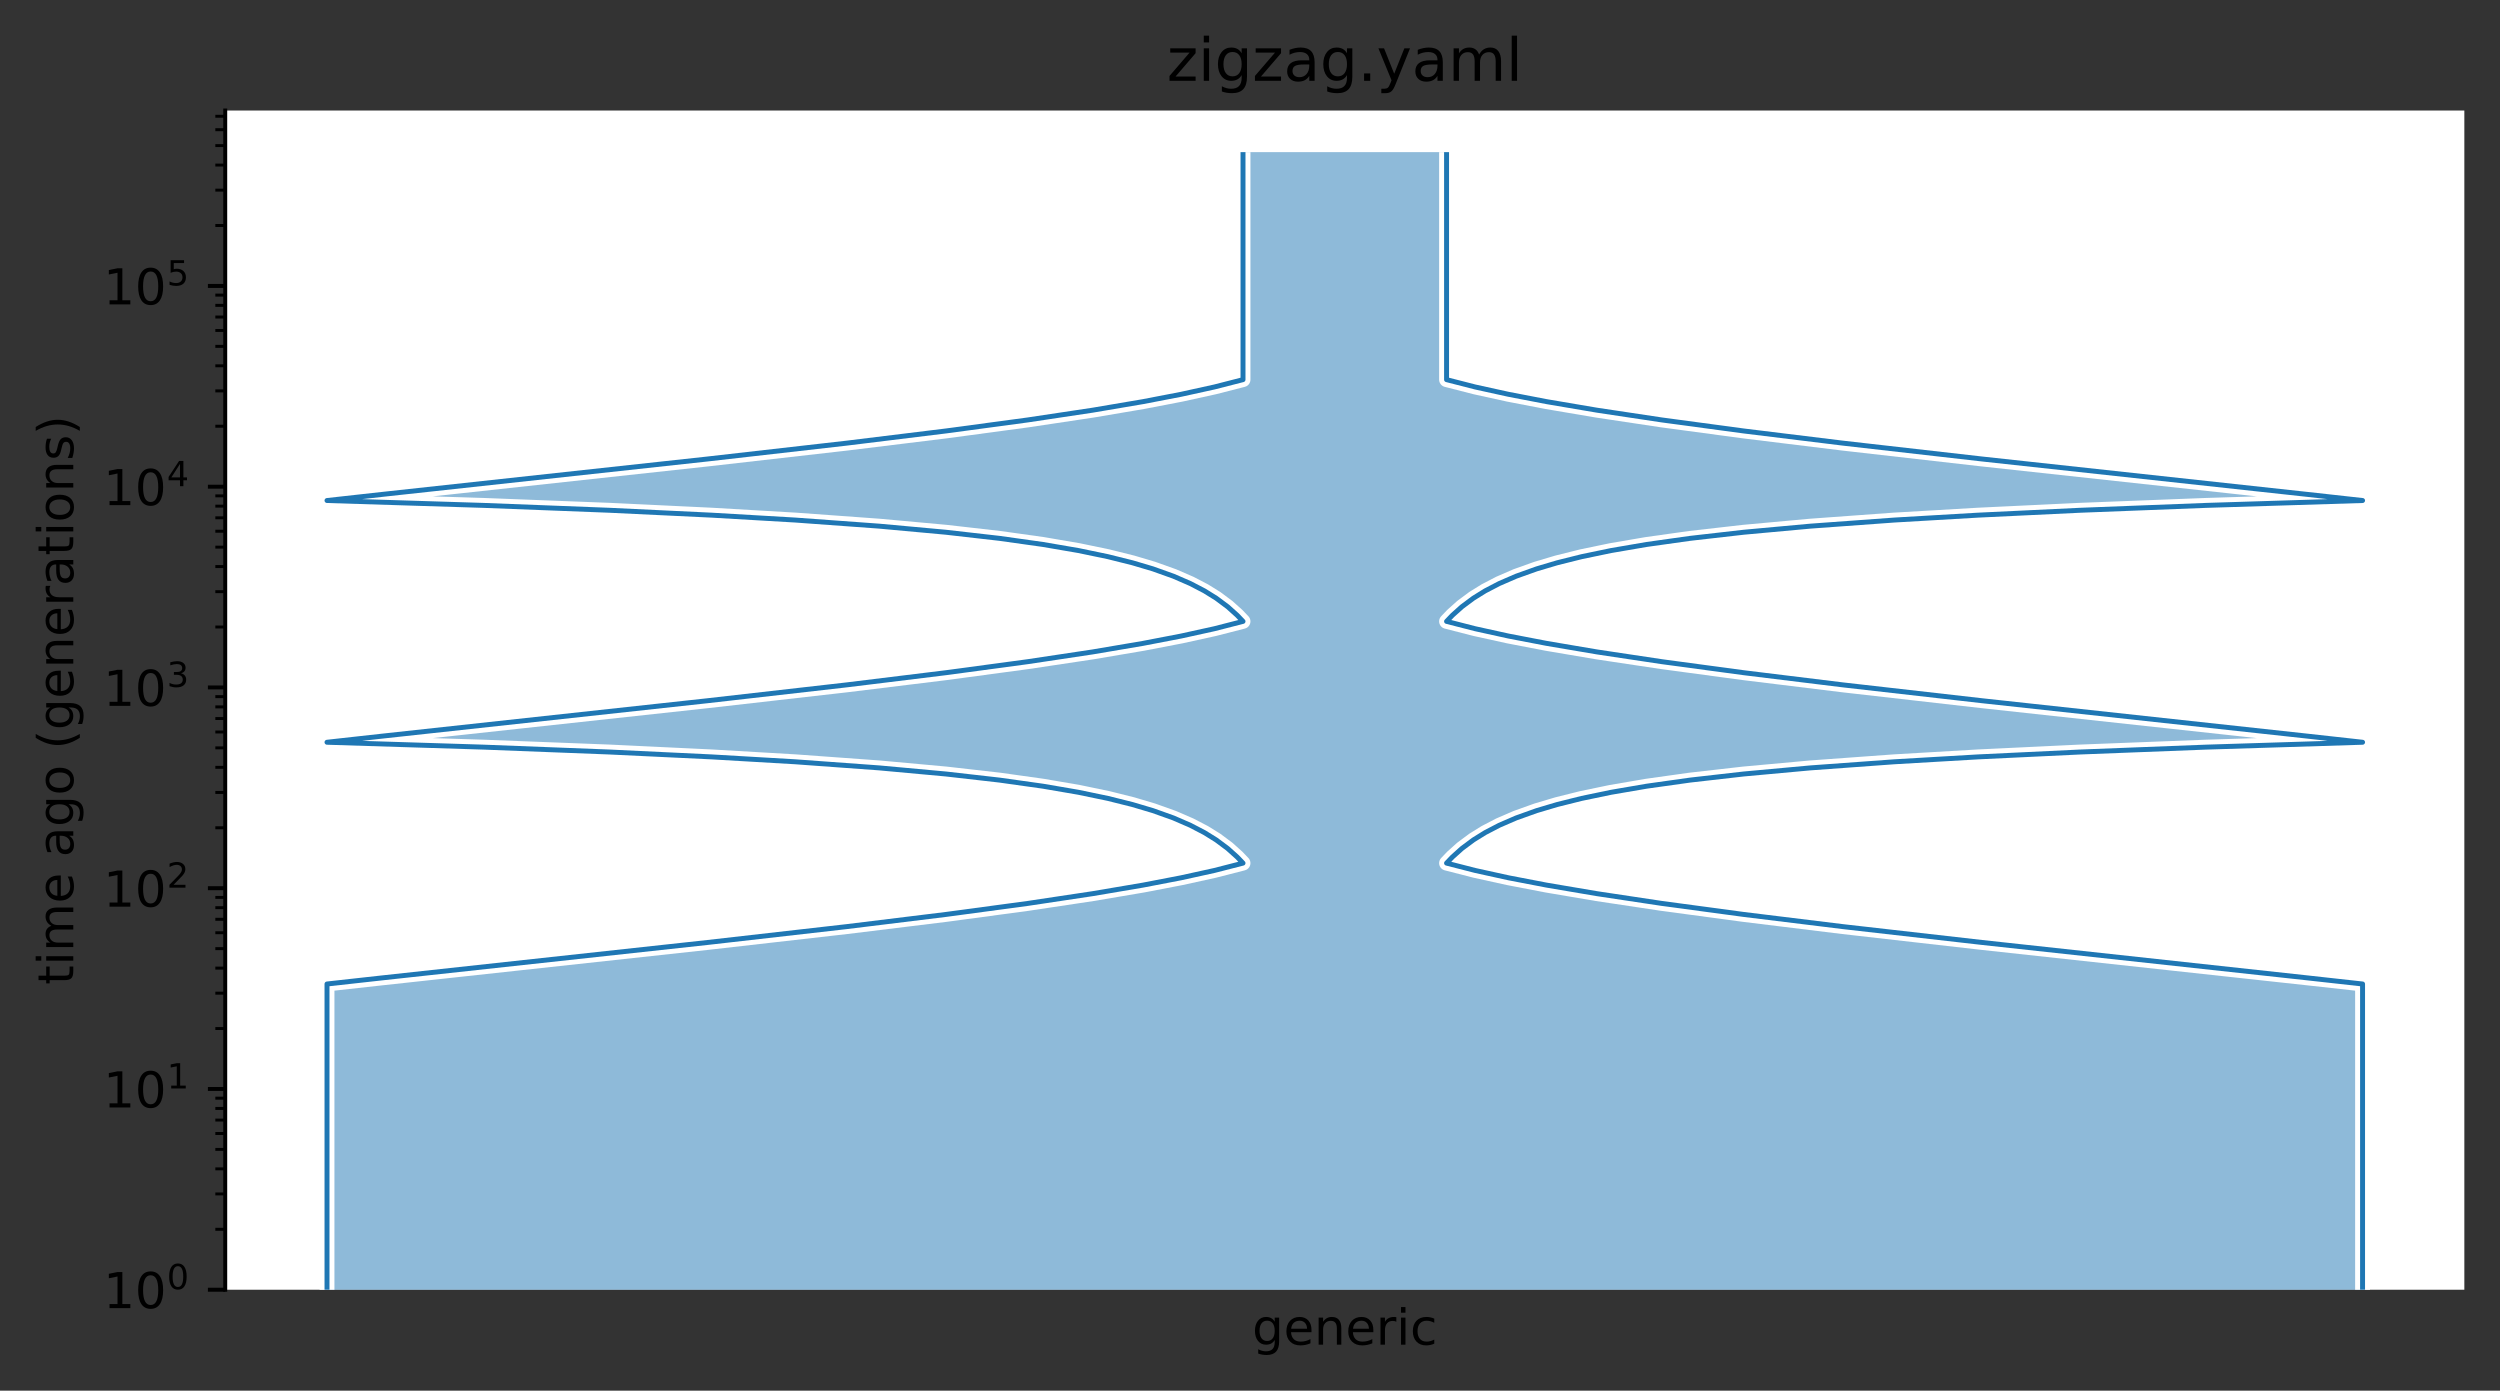 <?xml version="1.0" encoding="utf-8" standalone="no"?>
<!DOCTYPE svg PUBLIC "-//W3C//DTD SVG 1.1//EN"
  "http://www.w3.org/Graphics/SVG/1.1/DTD/svg11.dtd">
<!-- Created with matplotlib (https://matplotlib.org/) -->
<svg height="280.8pt" version="1.1" viewBox="0 0 504.8 280.8" width="504.8pt" xmlns="http://www.w3.org/2000/svg" xmlns:xlink="http://www.w3.org/1999/xlink">
 <rect x="0" y="0" width="504.8" height="280.8" fill="#333333" stroke="none"/>
 <defs>
  <style type="text/css">*{stroke-linecap:butt;stroke-linejoin:round;}</style>
 </defs>
 <g id="figure_1">
  <g id="patch_1">
   <path d="M 0 280.8 
L 504.8 280.8 
L 504.8 0 
L 0 0 
z
" style="fill:none;"/>
  </g>
  <g id="axes_1">
   <g id="patch_2">
    <path d="M 45.478 260.422 
L 497.6 260.422 
L 497.6 22.318 
L 45.478 22.318 
z
" style="fill:#ffffff;"/>
   </g>
   <g id="PolyCollection_1">
    <path clip-path="url(#p027b96fb87)" d="M 292.09 30.717 
L 250.988 30.717 
L 250.988 76.658 
L 250.988 76.658 
L 250.092 76.904 
L 249.17 77.151 
L 248.221 77.397 
L 247.247 77.644 
L 246.246 77.89 
L 245.219 78.137 
L 244.166 78.383 
L 243.086 78.63 
L 241.979 78.876 
L 240.845 79.123 
L 239.684 79.37 
L 238.497 79.616 
L 237.283 79.863 
L 236.042 80.109 
L 234.774 80.356 
L 233.48 80.602 
L 232.158 80.849 
L 230.811 81.095 
L 229.437 81.342 
L 228.037 81.588 
L 226.61 81.835 
L 225.158 82.081 
L 223.68 82.328 
L 222.176 82.574 
L 220.647 82.821 
L 219.093 83.067 
L 217.514 83.314 
L 215.91 83.56 
L 214.282 83.807 
L 212.63 84.054 
L 210.954 84.3 
L 209.255 84.547 
L 207.533 84.793 
L 205.789 85.04 
L 204.022 85.286 
L 202.233 85.533 
L 200.422 85.779 
L 198.591 86.026 
L 196.738 86.272 
L 194.866 86.519 
L 192.973 86.765 
L 191.061 87.012 
L 189.13 87.258 
L 187.181 87.505 
L 185.214 87.751 
L 183.229 87.998 
L 181.227 88.244 
L 179.208 88.491 
L 177.173 88.738 
L 175.123 88.984 
L 173.057 89.231 
L 170.977 89.477 
L 168.883 89.724 
L 166.775 89.97 
L 164.654 90.217 
L 162.521 90.463 
L 160.375 90.71 
L 158.218 90.956 
L 156.05 91.203 
L 153.872 91.449 
L 151.684 91.696 
L 149.486 91.942 
L 147.279 92.189 
L 145.064 92.435 
L 142.841 92.682 
L 140.611 92.928 
L 138.374 93.175 
L 136.131 93.421 
L 133.881 93.668 
L 131.627 93.915 
L 129.368 94.161 
L 127.104 94.408 
L 124.837 94.654 
L 122.566 94.901 
L 120.292 95.147 
L 118.016 95.394 
L 115.738 95.64 
L 113.459 95.887 
L 111.179 96.133 
L 108.898 96.38 
L 106.617 96.626 
L 104.337 96.873 
L 102.057 97.119 
L 99.779 97.366 
L 97.503 97.612 
L 95.228 97.859 
L 92.956 98.105 
L 90.687 98.352 
L 88.421 98.599 
L 86.159 98.845 
L 83.902 99.092 
L 81.648 99.338 
L 79.4 99.585 
L 77.156 99.831 
L 74.918 100.078 
L 72.686 100.324 
L 70.461 100.571 
L 68.241 100.817 
L 66.029 101.064 
L 66.029 101.064 
L 74.618 101.31 
L 82.736 101.557 
L 90.413 101.803 
L 97.678 102.05 
L 104.556 102.296 
L 111.072 102.543 
L 117.248 102.789 
L 123.106 103.036 
L 128.665 103.283 
L 133.942 103.529 
L 138.955 103.776 
L 143.719 104.022 
L 148.25 104.269 
L 152.56 104.515 
L 156.663 104.762 
L 160.57 105.008 
L 164.293 105.255 
L 167.841 105.501 
L 171.225 105.748 
L 174.454 105.994 
L 177.537 106.241 
L 180.48 106.487 
L 183.293 106.734 
L 185.981 106.98 
L 188.551 107.227 
L 191.011 107.473 
L 193.364 107.72 
L 195.618 107.967 
L 197.776 108.213 
L 199.845 108.46 
L 201.828 108.706 
L 203.729 108.953 
L 205.554 109.199 
L 207.305 109.446 
L 208.986 109.692 
L 210.6 109.939 
L 212.152 110.185 
L 213.643 110.432 
L 215.077 110.678 
L 216.456 110.925 
L 217.782 111.171 
L 219.06 111.418 
L 220.289 111.664 
L 221.473 111.911 
L 222.615 112.157 
L 223.714 112.404 
L 224.774 112.651 
L 225.797 112.897 
L 226.783 113.144 
L 227.735 113.39 
L 228.654 113.637 
L 229.541 113.883 
L 230.398 114.13 
L 231.225 114.376 
L 232.025 114.623 
L 232.798 114.869 
L 233.546 115.116 
L 234.269 115.362 
L 234.969 115.609 
L 235.646 115.855 
L 236.301 116.102 
L 236.936 116.348 
L 237.55 116.595 
L 238.146 116.841 
L 238.722 117.088 
L 239.281 117.335 
L 239.823 117.581 
L 240.349 117.828 
L 240.858 118.074 
L 241.353 118.321 
L 241.832 118.567 
L 242.298 118.814 
L 242.75 119.06 
L 243.189 119.307 
L 243.615 119.553 
L 244.029 119.8 
L 244.431 120.046 
L 244.822 120.293 
L 245.202 120.539 
L 245.571 120.786 
L 245.93 121.032 
L 246.28 121.279 
L 246.619 121.525 
L 246.95 121.772 
L 247.272 122.019 
L 247.585 122.265 
L 247.889 122.512 
L 248.186 122.758 
L 248.475 123.005 
L 248.756 123.251 
L 249.031 123.498 
L 249.298 123.744 
L 249.558 123.991 
L 249.812 124.237 
L 250.059 124.484 
L 250.3 124.73 
L 250.535 124.977 
L 250.764 125.223 
L 250.988 125.47 
L 250.988 125.47 
L 250.092 125.716 
L 249.17 125.963 
L 248.221 126.209 
L 247.247 126.456 
L 246.246 126.703 
L 245.219 126.949 
L 244.166 127.196 
L 243.086 127.442 
L 241.979 127.689 
L 240.845 127.935 
L 239.684 128.182 
L 238.497 128.428 
L 237.283 128.675 
L 236.042 128.921 
L 234.774 129.168 
L 233.48 129.414 
L 232.158 129.661 
L 230.811 129.907 
L 229.437 130.154 
L 228.036 130.4 
L 226.61 130.647 
L 225.158 130.893 
L 223.68 131.14 
L 222.176 131.387 
L 220.647 131.633 
L 219.093 131.88 
L 217.513 132.126 
L 215.91 132.373 
L 214.282 132.619 
L 212.63 132.866 
L 210.954 133.112 
L 209.255 133.359 
L 207.533 133.605 
L 205.789 133.852 
L 204.022 134.098 
L 202.233 134.345 
L 200.422 134.591 
L 198.591 134.838 
L 196.738 135.084 
L 194.866 135.331 
L 192.973 135.577 
L 191.061 135.824 
L 189.13 136.071 
L 187.181 136.317 
L 185.214 136.564 
L 183.229 136.81 
L 181.226 137.057 
L 179.208 137.303 
L 177.173 137.55 
L 175.123 137.796 
L 173.057 138.043 
L 170.977 138.289 
L 168.883 138.536 
L 166.775 138.782 
L 164.654 139.029 
L 162.521 139.275 
L 160.375 139.522 
L 158.218 139.768 
L 156.05 140.015 
L 153.872 140.261 
L 151.684 140.508 
L 149.486 140.755 
L 147.279 141.001 
L 145.064 141.248 
L 142.841 141.494 
L 140.611 141.741 
L 138.374 141.987 
L 136.13 142.234 
L 133.881 142.48 
L 131.627 142.727 
L 129.367 142.973 
L 127.104 143.22 
L 124.836 143.466 
L 122.566 143.713 
L 120.292 143.959 
L 118.016 144.206 
L 115.738 144.452 
L 113.459 144.699 
L 111.179 144.945 
L 108.898 145.192 
L 106.617 145.439 
L 104.337 145.685 
L 102.057 145.932 
L 99.779 146.178 
L 97.502 146.425 
L 95.228 146.671 
L 92.956 146.918 
L 90.687 147.164 
L 88.421 147.411 
L 86.159 147.657 
L 83.901 147.904 
L 81.648 148.15 
L 79.399 148.397 
L 77.156 148.643 
L 74.918 148.89 
L 72.686 149.136 
L 70.461 149.383 
L 68.241 149.629 
L 66.029 149.876 
L 66.029 149.876 
L 74.618 150.123 
L 82.736 150.369 
L 90.413 150.616 
L 97.678 150.862 
L 104.556 151.109 
L 111.072 151.355 
L 117.249 151.602 
L 123.106 151.848 
L 128.665 152.095 
L 133.942 152.341 
L 138.955 152.588 
L 143.72 152.834 
L 148.25 153.081 
L 152.56 153.327 
L 156.663 153.574 
L 160.57 153.82 
L 164.293 154.067 
L 167.841 154.314 
L 171.226 154.56 
L 174.455 154.807 
L 177.537 155.053 
L 180.481 155.3 
L 183.293 155.546 
L 185.981 155.793 
L 188.552 156.039 
L 191.011 156.286 
L 193.365 156.532 
L 195.618 156.779 
L 197.777 157.025 
L 199.845 157.272 
L 201.828 157.518 
L 203.73 157.765 
L 205.554 158.011 
L 207.305 158.258 
L 208.986 158.505 
L 210.601 158.751 
L 212.152 158.998 
L 213.643 159.244 
L 215.077 159.491 
L 216.456 159.737 
L 217.783 159.984 
L 219.06 160.23 
L 220.289 160.477 
L 221.474 160.723 
L 222.615 160.97 
L 223.714 161.216 
L 224.775 161.463 
L 225.797 161.709 
L 226.783 161.956 
L 227.735 162.202 
L 228.654 162.449 
L 229.541 162.696 
L 230.398 162.942 
L 231.225 163.189 
L 232.025 163.435 
L 232.799 163.682 
L 233.546 163.928 
L 234.269 164.175 
L 234.969 164.421 
L 235.646 164.668 
L 236.301 164.914 
L 236.936 165.161 
L 237.55 165.407 
L 238.146 165.654 
L 238.722 165.9 
L 239.281 166.147 
L 239.823 166.393 
L 240.349 166.64 
L 240.858 166.887 
L 241.353 167.133 
L 241.833 167.38 
L 242.298 167.626 
L 242.75 167.873 
L 243.189 168.119 
L 243.615 168.366 
L 244.029 168.612 
L 244.431 168.859 
L 244.822 169.105 
L 245.202 169.352 
L 245.571 169.598 
L 245.93 169.845 
L 246.28 170.091 
L 246.619 170.338 
L 246.95 170.584 
L 247.272 170.831 
L 247.585 171.078 
L 247.889 171.324 
L 248.186 171.571 
L 248.475 171.817 
L 248.756 172.064 
L 249.031 172.31 
L 249.298 172.557 
L 249.558 172.803 
L 249.812 173.05 
L 250.059 173.296 
L 250.3 173.543 
L 250.535 173.789 
L 250.764 174.036 
L 250.988 174.282 
L 250.988 174.282 
L 250.092 174.529 
L 249.17 174.775 
L 248.221 175.022 
L 247.247 175.269 
L 246.247 175.515 
L 245.219 175.762 
L 244.166 176.008 
L 243.086 176.255 
L 241.979 176.501 
L 240.845 176.748 
L 239.684 176.994 
L 238.497 177.241 
L 237.283 177.487 
L 236.042 177.734 
L 234.774 177.98 
L 233.48 178.227 
L 232.159 178.473 
L 230.811 178.72 
L 229.437 178.966 
L 228.037 179.213 
L 226.61 179.459 
L 225.158 179.706 
L 223.68 179.952 
L 222.176 180.199 
L 220.647 180.445 
L 219.093 180.692 
L 217.514 180.939 
L 215.91 181.185 
L 214.282 181.432 
L 212.63 181.678 
L 210.955 181.925 
L 209.256 182.171 
L 207.534 182.418 
L 205.789 182.664 
L 204.022 182.911 
L 202.233 183.157 
L 200.423 183.404 
L 198.591 183.65 
L 196.739 183.897 
L 194.866 184.143 
L 192.974 184.39 
L 191.062 184.636 
L 189.131 184.883 
L 187.181 185.129 
L 185.214 185.376 
L 183.229 185.622 
L 181.227 185.869 
L 179.208 186.116 
L 177.173 186.362 
L 175.123 186.609 
L 173.058 186.855 
L 170.977 187.102 
L 168.883 187.348 
L 166.775 187.595 
L 164.655 187.841 
L 162.521 188.088 
L 160.376 188.334 
L 158.219 188.581 
L 156.051 188.827 
L 153.872 189.074 
L 151.684 189.32 
L 149.486 189.567 
L 147.28 189.813 
L 145.065 190.06 
L 142.842 190.306 
L 140.611 190.553 
L 138.374 190.799 
L 136.131 191.046 
L 133.882 191.293 
L 131.627 191.539 
L 129.368 191.786 
L 127.104 192.032 
L 124.837 192.279 
L 122.566 192.525 
L 120.292 192.772 
L 118.017 193.018 
L 115.739 193.265 
L 113.459 193.511 
L 111.179 193.758 
L 108.898 194.004 
L 106.618 194.251 
L 104.337 194.497 
L 102.058 194.744 
L 99.779 194.99 
L 97.503 195.237 
L 95.228 195.483 
L 92.956 195.73 
L 90.687 195.976 
L 88.422 196.223 
L 86.16 196.47 
L 83.902 196.716 
L 81.648 196.963 
L 79.4 197.209 
L 77.156 197.456 
L 74.918 197.702 
L 72.686 197.949 
L 70.461 198.195 
L 68.241 198.442 
L 66.029 198.688 
L 66.029 198.688 
L 66.029 40798.015 
L 477.049 40798.015 
L 477.049 40798.015 
L 477.049 198.688 
L 477.049 198.688 
L 474.837 198.442 
L 472.617 198.195 
L 470.392 197.949 
L 468.16 197.702 
L 465.922 197.456 
L 463.678 197.209 
L 461.43 196.963 
L 459.176 196.716 
L 456.919 196.47 
L 454.657 196.223 
L 452.391 195.976 
L 450.122 195.73 
L 447.85 195.483 
L 445.575 195.237 
L 443.299 194.99 
L 441.02 194.744 
L 438.741 194.497 
L 436.461 194.251 
L 434.18 194.004 
L 431.899 193.758 
L 429.619 193.511 
L 427.339 193.265 
L 425.062 193.018 
L 422.786 192.772 
L 420.512 192.525 
L 418.241 192.279 
L 415.974 192.032 
L 413.71 191.786 
L 411.451 191.539 
L 409.196 191.293 
L 406.947 191.046 
L 404.704 190.799 
L 402.467 190.553 
L 400.236 190.306 
L 398.014 190.06 
L 395.798 189.813 
L 393.592 189.567 
L 391.394 189.32 
L 389.206 189.074 
L 387.027 188.827 
L 384.859 188.581 
L 382.702 188.334 
L 380.557 188.088 
L 378.424 187.841 
L 376.303 187.595 
L 374.195 187.348 
L 372.101 187.102 
L 370.021 186.855 
L 367.955 186.609 
L 365.905 186.362 
L 363.87 186.116 
L 361.851 185.869 
L 359.849 185.622 
L 357.864 185.376 
L 355.897 185.129 
L 353.947 184.883 
L 352.017 184.636 
L 350.105 184.39 
L 348.212 184.143 
L 346.34 183.897 
L 344.487 183.65 
L 342.656 183.404 
L 340.845 183.157 
L 339.056 182.911 
L 337.289 182.664 
L 335.545 182.418 
L 333.823 182.171 
L 332.123 181.925 
L 330.448 181.678 
L 328.796 181.432 
L 327.168 181.185 
L 325.564 180.939 
L 323.985 180.692 
L 322.431 180.445 
L 320.902 180.199 
L 319.398 179.952 
L 317.92 179.706 
L 316.468 179.459 
L 315.041 179.213 
L 313.641 178.966 
L 312.267 178.72 
L 310.92 178.473 
L 309.598 178.227 
L 308.304 177.98 
L 307.036 177.734 
L 305.795 177.487 
L 304.581 177.241 
L 303.394 176.994 
L 302.233 176.748 
L 301.099 176.501 
L 299.993 176.255 
L 298.912 176.008 
L 297.859 175.762 
L 296.832 175.515 
L 295.831 175.269 
L 294.857 175.022 
L 293.909 174.775 
L 292.986 174.529 
L 292.09 174.282 
L 292.09 174.282 
L 292.314 174.036 
L 292.543 173.789 
L 292.778 173.543 
L 293.019 173.296 
L 293.266 173.05 
L 293.52 172.803 
L 293.78 172.557 
L 294.048 172.31 
L 294.322 172.064 
L 294.603 171.817 
L 294.892 171.571 
L 295.189 171.324 
L 295.493 171.078 
L 295.807 170.831 
L 296.128 170.584 
L 296.459 170.338 
L 296.798 170.091 
L 297.148 169.845 
L 297.507 169.598 
L 297.876 169.352 
L 298.256 169.105 
L 298.647 168.859 
L 299.049 168.612 
L 299.463 168.366 
L 299.889 168.119 
L 300.328 167.873 
L 300.78 167.626 
L 301.246 167.38 
L 301.725 167.133 
L 302.22 166.887 
L 302.729 166.64 
L 303.255 166.393 
L 303.797 166.147 
L 304.356 165.9 
L 304.932 165.654 
L 305.528 165.407 
L 306.142 165.161 
L 306.777 164.914 
L 307.432 164.668 
L 308.109 164.421 
L 308.809 164.175 
L 309.532 163.928 
L 310.279 163.682 
L 311.053 163.435 
L 311.853 163.189 
L 312.68 162.942 
L 313.537 162.696 
L 314.424 162.449 
L 315.343 162.202 
L 316.295 161.956 
L 317.281 161.709 
L 318.303 161.463 
L 319.364 161.216 
L 320.463 160.97 
L 321.604 160.723 
L 322.789 160.477 
L 324.018 160.23 
L 325.295 159.984 
L 326.622 159.737 
L 328.001 159.491 
L 329.435 159.244 
L 330.926 158.998 
L 332.477 158.751 
L 334.092 158.505 
L 335.773 158.258 
L 337.524 158.011 
L 339.348 157.765 
L 341.25 157.518 
L 343.233 157.272 
L 345.301 157.025 
L 347.46 156.779 
L 349.714 156.532 
L 352.067 156.286 
L 354.526 156.039 
L 357.097 155.793 
L 359.785 155.546 
L 362.598 155.3 
L 365.541 155.053 
L 368.623 154.807 
L 371.852 154.56 
L 375.237 154.314 
L 378.785 154.067 
L 382.508 153.82 
L 386.415 153.574 
L 390.518 153.327 
L 394.828 153.081 
L 399.358 152.834 
L 404.123 152.588 
L 409.136 152.341 
L 414.413 152.095 
L 419.972 151.848 
L 425.829 151.602 
L 432.006 151.355 
L 438.522 151.109 
L 445.4 150.862 
L 452.665 150.616 
L 460.342 150.369 
L 468.46 150.123 
L 477.049 149.876 
L 477.049 149.876 
L 474.837 149.629 
L 472.618 149.383 
L 470.392 149.136 
L 468.16 148.89 
L 465.922 148.643 
L 463.679 148.397 
L 461.43 148.15 
L 459.177 147.904 
L 456.919 147.657 
L 454.657 147.411 
L 452.391 147.164 
L 450.122 146.918 
L 447.85 146.671 
L 445.576 146.425 
L 443.299 146.178 
L 441.021 145.932 
L 438.741 145.685 
L 436.461 145.439 
L 434.18 145.192 
L 431.899 144.945 
L 429.619 144.699 
L 427.34 144.452 
L 425.062 144.206 
L 422.786 143.959 
L 420.512 143.713 
L 418.242 143.466 
L 415.974 143.22 
L 413.711 142.973 
L 411.451 142.727 
L 409.197 142.48 
L 406.948 142.234 
L 404.704 141.987 
L 402.467 141.741 
L 400.237 141.494 
L 398.014 141.248 
L 395.799 141.001 
L 393.592 140.755 
L 391.395 140.508 
L 389.206 140.261 
L 387.028 140.015 
L 384.86 139.768 
L 382.703 139.522 
L 380.557 139.275 
L 378.424 139.029 
L 376.303 138.782 
L 374.195 138.536 
L 372.101 138.289 
L 370.021 138.043 
L 367.956 137.796 
L 365.905 137.55 
L 363.87 137.303 
L 361.852 137.057 
L 359.85 136.81 
L 357.865 136.564 
L 355.897 136.317 
L 353.948 136.071 
L 352.017 135.824 
L 350.105 135.577 
L 348.213 135.331 
L 346.34 135.084 
L 344.488 134.838 
L 342.656 134.591 
L 340.846 134.345 
L 339.057 134.098 
L 337.29 133.852 
L 335.545 133.605 
L 333.823 133.359 
L 332.124 133.112 
L 330.448 132.866 
L 328.796 132.619 
L 327.168 132.373 
L 325.565 132.126 
L 323.986 131.88 
L 322.431 131.633 
L 320.902 131.387 
L 319.399 131.14 
L 317.92 130.893 
L 316.468 130.647 
L 315.042 130.4 
L 313.641 130.154 
L 312.267 129.907 
L 310.92 129.661 
L 309.599 129.414 
L 308.304 129.168 
L 307.036 128.921 
L 305.795 128.675 
L 304.581 128.428 
L 303.394 128.182 
L 302.233 127.935 
L 301.1 127.689 
L 299.993 127.442 
L 298.912 127.196 
L 297.859 126.949 
L 296.832 126.703 
L 295.831 126.456 
L 294.857 126.209 
L 293.909 125.963 
L 292.986 125.716 
L 292.09 125.47 
L 292.09 125.47 
L 292.314 125.223 
L 292.543 124.977 
L 292.778 124.73 
L 293.019 124.484 
L 293.266 124.237 
L 293.52 123.991 
L 293.78 123.744 
L 294.048 123.498 
L 294.322 123.251 
L 294.603 123.005 
L 294.892 122.758 
L 295.189 122.512 
L 295.494 122.265 
L 295.807 122.019 
L 296.128 121.772 
L 296.459 121.525 
L 296.799 121.279 
L 297.148 121.032 
L 297.507 120.786 
L 297.876 120.539 
L 298.256 120.293 
L 298.647 120.046 
L 299.049 119.8 
L 299.463 119.553 
L 299.889 119.307 
L 300.328 119.06 
L 300.78 118.814 
L 301.246 118.567 
L 301.725 118.321 
L 302.22 118.074 
L 302.729 117.828 
L 303.255 117.581 
L 303.797 117.335 
L 304.356 117.088 
L 304.933 116.841 
L 305.528 116.595 
L 306.142 116.348 
L 306.777 116.102 
L 307.432 115.855 
L 308.109 115.609 
L 308.809 115.362 
L 309.532 115.116 
L 310.28 114.869 
L 311.053 114.623 
L 311.853 114.376 
L 312.681 114.13 
L 313.537 113.883 
L 314.424 113.637 
L 315.343 113.39 
L 316.295 113.144 
L 317.281 112.897 
L 318.304 112.651 
L 319.364 112.404 
L 320.464 112.157 
L 321.605 111.911 
L 322.789 111.664 
L 324.019 111.418 
L 325.296 111.171 
L 326.622 110.925 
L 328.001 110.678 
L 329.435 110.432 
L 330.926 110.185 
L 332.478 109.939 
L 334.092 109.692 
L 335.773 109.446 
L 337.524 109.199 
L 339.349 108.953 
L 341.25 108.706 
L 343.233 108.46 
L 345.302 108.213 
L 347.46 107.967 
L 349.714 107.72 
L 352.068 107.473 
L 354.527 107.227 
L 357.097 106.98 
L 359.786 106.734 
L 362.598 106.487 
L 365.542 106.241 
L 368.624 105.994 
L 371.853 105.748 
L 375.237 105.501 
L 378.786 105.255 
L 382.508 105.008 
L 386.415 104.762 
L 390.518 104.515 
L 394.828 104.269 
L 399.359 104.022 
L 404.123 103.776 
L 409.136 103.529 
L 414.413 103.283 
L 419.972 103.036 
L 425.83 102.789 
L 432.006 102.543 
L 438.522 102.296 
L 445.401 102.05 
L 452.665 101.803 
L 460.342 101.557 
L 468.46 101.31 
L 477.049 101.064 
L 477.049 101.064 
L 474.837 100.817 
L 472.618 100.571 
L 470.392 100.324 
L 468.16 100.078 
L 465.922 99.831 
L 463.679 99.585 
L 461.43 99.338 
L 459.177 99.092 
L 456.919 98.845 
L 454.657 98.599 
L 452.391 98.352 
L 450.122 98.105 
L 447.85 97.859 
L 445.576 97.612 
L 443.299 97.366 
L 441.021 97.119 
L 438.741 96.873 
L 436.461 96.626 
L 434.18 96.38 
L 431.899 96.133 
L 429.619 95.887 
L 427.34 95.64 
L 425.062 95.394 
L 422.786 95.147 
L 420.512 94.901 
L 418.242 94.654 
L 415.974 94.408 
L 413.711 94.161 
L 411.451 93.915 
L 409.197 93.668 
L 406.948 93.421 
L 404.704 93.175 
L 402.467 92.928 
L 400.237 92.682 
L 398.014 92.435 
L 395.799 92.189 
L 393.592 91.942 
L 391.394 91.696 
L 389.206 91.449 
L 387.028 91.203 
L 384.86 90.956 
L 382.703 90.71 
L 380.557 90.463 
L 378.424 90.217 
L 376.303 89.97 
L 374.195 89.724 
L 372.101 89.477 
L 370.021 89.231 
L 367.955 88.984 
L 365.905 88.738 
L 363.87 88.491 
L 361.852 88.244 
L 359.849 87.998 
L 357.864 87.751 
L 355.897 87.505 
L 353.948 87.258 
L 352.017 87.012 
L 350.105 86.765 
L 348.212 86.519 
L 346.34 86.272 
L 344.488 86.026 
L 342.656 85.779 
L 340.845 85.533 
L 339.056 85.286 
L 337.289 85.04 
L 335.545 84.793 
L 333.823 84.547 
L 332.124 84.3 
L 330.448 84.054 
L 328.796 83.807 
L 327.168 83.56 
L 325.565 83.314 
L 323.986 83.067 
L 322.431 82.821 
L 320.902 82.574 
L 319.399 82.328 
L 317.92 82.081 
L 316.468 81.835 
L 315.042 81.588 
L 313.641 81.342 
L 312.267 81.095 
L 310.92 80.849 
L 309.599 80.602 
L 308.304 80.356 
L 307.036 80.109 
L 305.795 79.863 
L 304.581 79.616 
L 303.394 79.37 
L 302.233 79.123 
L 301.1 78.876 
L 299.993 78.63 
L 298.912 78.383 
L 297.859 78.137 
L 296.832 77.89 
L 295.831 77.644 
L 294.857 77.397 
L 293.909 77.151 
L 292.986 76.904 
L 292.09 76.658 
L 292.09 76.658 
L 292.09 30.717 
z
" style="fill:#1f77b4;fill-opacity:0.5;"/>
   </g>
   <g id="patch_3">
    <path clip-path="url(#p027b96fb87)" d="M 250.988 30.717 
L 250.988 76.658 
L 250.988 76.658 
L 245.219 78.137 
L 238.497 79.616 
L 230.811 81.095 
L 220.647 82.821 
L 207.533 84.793 
L 191.061 87.012 
L 170.977 89.477 
L 142.841 92.682 
L 77.156 99.831 
L 66.029 101.064 
L 97.678 102.05 
L 123.106 103.036 
L 143.719 104.022 
L 160.57 105.008 
L 177.537 106.241 
L 191.011 107.473 
L 201.828 108.706 
L 210.6 109.939 
L 217.782 111.171 
L 223.714 112.404 
L 228.654 113.637 
L 232.798 114.869 
L 236.936 116.348 
L 240.349 117.828 
L 243.189 119.307 
L 245.571 120.786 
L 247.889 122.512 
L 249.812 124.237 
L 250.988 125.47 
L 250.988 125.47 
L 245.219 126.949 
L 238.497 128.428 
L 230.811 129.907 
L 220.647 131.633 
L 207.533 133.605 
L 191.061 135.824 
L 170.977 138.289 
L 142.841 141.494 
L 77.156 148.643 
L 66.029 149.876 
L 66.029 149.876 
L 97.678 150.862 
L 123.106 151.848 
L 143.72 152.834 
L 160.57 153.82 
L 177.537 155.053 
L 191.011 156.286 
L 201.828 157.518 
L 210.601 158.751 
L 217.783 159.984 
L 223.714 161.216 
L 228.654 162.449 
L 232.799 163.682 
L 236.936 165.161 
L 240.349 166.64 
L 243.189 168.119 
L 245.571 169.598 
L 247.889 171.324 
L 249.812 173.05 
L 250.988 174.282 
L 250.988 174.282 
L 245.219 175.762 
L 238.497 177.241 
L 230.811 178.72 
L 220.647 180.445 
L 207.534 182.418 
L 191.062 184.636 
L 170.977 187.102 
L 142.842 190.306 
L 77.156 197.456 
L 66.029 198.688 
L 66.029 198.688 
L 66.029 40798.015 
M 292.09 30.717 
L 292.09 76.658 
L 292.09 76.658 
L 297.859 78.137 
L 304.581 79.616 
L 312.267 81.095 
L 322.431 82.821 
L 335.545 84.793 
L 352.017 87.012 
L 372.101 89.477 
L 400.237 92.682 
L 465.922 99.831 
L 477.049 101.064 
L 445.401 102.05 
L 419.972 103.036 
L 399.359 104.022 
L 382.508 105.008 
L 365.542 106.241 
L 352.068 107.473 
L 341.25 108.706 
L 332.478 109.939 
L 325.296 111.171 
L 319.364 112.404 
L 314.424 113.637 
L 310.28 114.869 
L 306.142 116.348 
L 302.729 117.828 
L 299.889 119.307 
L 297.507 120.786 
L 295.189 122.512 
L 293.266 124.237 
L 292.09 125.47 
L 292.09 125.47 
L 297.859 126.949 
L 304.581 128.428 
L 312.267 129.907 
L 322.431 131.633 
L 335.545 133.605 
L 352.017 135.824 
L 372.101 138.289 
L 400.237 141.494 
L 465.922 148.643 
L 477.049 149.876 
L 477.049 149.876 
L 445.4 150.862 
L 419.972 151.848 
L 399.358 152.834 
L 382.508 153.82 
L 365.541 155.053 
L 352.067 156.286 
L 341.25 157.518 
L 332.477 158.751 
L 325.295 159.984 
L 319.364 161.216 
L 314.424 162.449 
L 310.279 163.682 
L 306.142 165.161 
L 302.729 166.64 
L 299.889 168.119 
L 297.507 169.598 
L 295.189 171.324 
L 293.266 173.05 
L 292.09 174.282 
L 292.09 174.282 
L 297.859 175.762 
L 304.581 177.241 
L 312.267 178.72 
L 322.431 180.445 
L 335.545 182.418 
L 352.017 184.636 
L 372.101 187.102 
L 400.236 190.306 
L 465.922 197.456 
L 477.049 198.688 
L 477.049 198.688 
L 477.049 40798.015 
L 477.049 40798.015 
" style="fill:none;stroke:#ffffff;stroke-linejoin:miter;stroke-width:3;"/>
    <path clip-path="url(#p027b96fb87)" d="M 250.988 30.717 
L 250.988 76.658 
L 250.988 76.658 
L 245.219 78.137 
L 238.497 79.616 
L 230.811 81.095 
L 220.647 82.821 
L 207.533 84.793 
L 191.061 87.012 
L 170.977 89.477 
L 142.841 92.682 
L 77.156 99.831 
L 66.029 101.064 
L 97.678 102.05 
L 123.106 103.036 
L 143.719 104.022 
L 160.57 105.008 
L 177.537 106.241 
L 191.011 107.473 
L 201.828 108.706 
L 210.6 109.939 
L 217.782 111.171 
L 223.714 112.404 
L 228.654 113.637 
L 232.798 114.869 
L 236.936 116.348 
L 240.349 117.828 
L 243.189 119.307 
L 245.571 120.786 
L 247.889 122.512 
L 249.812 124.237 
L 250.988 125.47 
L 250.988 125.47 
L 245.219 126.949 
L 238.497 128.428 
L 230.811 129.907 
L 220.647 131.633 
L 207.533 133.605 
L 191.061 135.824 
L 170.977 138.289 
L 142.841 141.494 
L 77.156 148.643 
L 66.029 149.876 
L 66.029 149.876 
L 97.678 150.862 
L 123.106 151.848 
L 143.72 152.834 
L 160.57 153.82 
L 177.537 155.053 
L 191.011 156.286 
L 201.828 157.518 
L 210.601 158.751 
L 217.783 159.984 
L 223.714 161.216 
L 228.654 162.449 
L 232.799 163.682 
L 236.936 165.161 
L 240.349 166.64 
L 243.189 168.119 
L 245.571 169.598 
L 247.889 171.324 
L 249.812 173.05 
L 250.988 174.282 
L 250.988 174.282 
L 245.219 175.762 
L 238.497 177.241 
L 230.811 178.72 
L 220.647 180.445 
L 207.534 182.418 
L 191.062 184.636 
L 170.977 187.102 
L 142.842 190.306 
L 77.156 197.456 
L 66.029 198.688 
L 66.029 198.688 
L 66.029 40798.015 
M 292.09 30.717 
L 292.09 76.658 
L 292.09 76.658 
L 297.859 78.137 
L 304.581 79.616 
L 312.267 81.095 
L 322.431 82.821 
L 335.545 84.793 
L 352.017 87.012 
L 372.101 89.477 
L 400.237 92.682 
L 465.922 99.831 
L 477.049 101.064 
L 445.401 102.05 
L 419.972 103.036 
L 399.359 104.022 
L 382.508 105.008 
L 365.542 106.241 
L 352.068 107.473 
L 341.25 108.706 
L 332.478 109.939 
L 325.296 111.171 
L 319.364 112.404 
L 314.424 113.637 
L 310.28 114.869 
L 306.142 116.348 
L 302.729 117.828 
L 299.889 119.307 
L 297.507 120.786 
L 295.189 122.512 
L 293.266 124.237 
L 292.09 125.47 
L 292.09 125.47 
L 297.859 126.949 
L 304.581 128.428 
L 312.267 129.907 
L 322.431 131.633 
L 335.545 133.605 
L 352.017 135.824 
L 372.101 138.289 
L 400.237 141.494 
L 465.922 148.643 
L 477.049 149.876 
L 477.049 149.876 
L 445.4 150.862 
L 419.972 151.848 
L 399.358 152.834 
L 382.508 153.82 
L 365.541 155.053 
L 352.067 156.286 
L 341.25 157.518 
L 332.477 158.751 
L 325.295 159.984 
L 319.364 161.216 
L 314.424 162.449 
L 310.279 163.682 
L 306.142 165.161 
L 302.729 166.64 
L 299.889 168.119 
L 297.507 169.598 
L 295.189 171.324 
L 293.266 173.05 
L 292.09 174.282 
L 292.09 174.282 
L 297.859 175.762 
L 304.581 177.241 
L 312.267 178.72 
L 322.431 180.445 
L 335.545 182.418 
L 352.017 184.636 
L 372.101 187.102 
L 400.236 190.306 
L 465.922 197.456 
L 477.049 198.688 
L 477.049 198.688 
L 477.049 40798.015 
L 477.049 40798.015 
" style="fill:none;stroke:#1f77b4;stroke-linejoin:miter;"/>
    <g id="matplotlib.axis_1">
     <g id="xtick_1">
      <g id="line2d_1"/>
      <g id="text_1">
       <!-- generic -->
       <g transform="translate(252.849 271.52)scale(0.1 -0.1)">
        <defs>
         <path d="M 45.406 27.984 
Q 45.406 37.75 41.375 43.109 
Q 37.359 48.484 30.078 48.484 
Q 22.859 48.484 18.828 43.109 
Q 14.797 37.75 14.797 27.984 
Q 14.797 18.266 18.828 12.891 
Q 22.859 7.516 30.078 7.516 
Q 37.359 7.516 41.375 12.891 
Q 45.406 18.266 45.406 27.984 
z
M 54.391 6.781 
Q 54.391 -7.172 48.188 -13.984 
Q 42 -20.797 29.203 -20.797 
Q 24.469 -20.797 20.266 -20.094 
Q 16.062 -19.391 12.109 -17.922 
L 12.109 -9.188 
Q 16.062 -11.328 19.922 -12.344 
Q 23.781 -13.375 27.781 -13.375 
Q 36.625 -13.375 41.016 -8.766 
Q 45.406 -4.156 45.406 5.172 
L 45.406 9.625 
Q 42.625 4.781 38.281 2.391 
Q 33.938 0 27.875 0 
Q 17.828 0 11.672 7.656 
Q 5.516 15.328 5.516 27.984 
Q 5.516 40.672 11.672 48.328 
Q 17.828 56 27.875 56 
Q 33.938 56 38.281 53.609 
Q 42.625 51.219 45.406 46.391 
L 45.406 54.688 
L 54.391 54.688 
z
" id="DejaVuSans-103"/>
         <path d="M 56.203 29.594 
L 56.203 25.203 
L 14.891 25.203 
Q 15.484 15.922 20.484 11.062 
Q 25.484 6.203 34.422 6.203 
Q 39.594 6.203 44.453 7.469 
Q 49.312 8.734 54.109 11.281 
L 54.109 2.781 
Q 49.266 0.734 44.188 -0.344 
Q 39.109 -1.422 33.891 -1.422 
Q 20.797 -1.422 13.156 6.188 
Q 5.516 13.812 5.516 26.812 
Q 5.516 40.234 12.766 48.109 
Q 20.016 56 32.328 56 
Q 43.359 56 49.781 48.891 
Q 56.203 41.797 56.203 29.594 
z
M 47.219 32.234 
Q 47.125 39.594 43.094 43.984 
Q 39.062 48.391 32.422 48.391 
Q 24.906 48.391 20.391 44.141 
Q 15.875 39.891 15.188 32.172 
z
" id="DejaVuSans-101"/>
         <path d="M 54.891 33.016 
L 54.891 0 
L 45.906 0 
L 45.906 32.719 
Q 45.906 40.484 42.875 44.328 
Q 39.844 48.188 33.797 48.188 
Q 26.516 48.188 22.312 43.547 
Q 18.109 38.922 18.109 30.906 
L 18.109 0 
L 9.078 0 
L 9.078 54.688 
L 18.109 54.688 
L 18.109 46.188 
Q 21.344 51.125 25.703 53.562 
Q 30.078 56 35.797 56 
Q 45.219 56 50.047 50.172 
Q 54.891 44.344 54.891 33.016 
z
" id="DejaVuSans-110"/>
         <path d="M 41.109 46.297 
Q 39.594 47.172 37.812 47.578 
Q 36.031 48 33.891 48 
Q 26.266 48 22.188 43.047 
Q 18.109 38.094 18.109 28.812 
L 18.109 0 
L 9.078 0 
L 9.078 54.688 
L 18.109 54.688 
L 18.109 46.188 
Q 20.953 51.172 25.484 53.578 
Q 30.031 56 36.531 56 
Q 37.453 56 38.578 55.875 
Q 39.703 55.766 41.062 55.516 
z
" id="DejaVuSans-114"/>
         <path d="M 9.422 54.688 
L 18.406 54.688 
L 18.406 0 
L 9.422 0 
z
M 9.422 75.984 
L 18.406 75.984 
L 18.406 64.594 
L 9.422 64.594 
z
" id="DejaVuSans-105"/>
         <path d="M 48.781 52.594 
L 48.781 44.188 
Q 44.969 46.297 41.141 47.344 
Q 37.312 48.391 33.406 48.391 
Q 24.656 48.391 19.812 42.844 
Q 14.984 37.312 14.984 27.297 
Q 14.984 17.281 19.812 11.734 
Q 24.656 6.203 33.406 6.203 
Q 37.312 6.203 41.141 7.25 
Q 44.969 8.297 48.781 10.406 
L 48.781 2.094 
Q 45.016 0.344 40.984 -0.531 
Q 36.969 -1.422 32.422 -1.422 
Q 20.062 -1.422 12.781 6.344 
Q 5.516 14.109 5.516 27.297 
Q 5.516 40.672 12.859 48.328 
Q 20.219 56 33.016 56 
Q 37.156 56 41.109 55.141 
Q 45.062 54.297 48.781 52.594 
z
" id="DejaVuSans-99"/>
        </defs>
        <use xlink:href="#DejaVuSans-103"/>
        <use x="63.477" xlink:href="#DejaVuSans-101"/>
        <use x="125" xlink:href="#DejaVuSans-110"/>
        <use x="188.379" xlink:href="#DejaVuSans-101"/>
        <use x="249.902" xlink:href="#DejaVuSans-114"/>
        <use x="291.016" xlink:href="#DejaVuSans-105"/>
        <use x="318.799" xlink:href="#DejaVuSans-99"/>
       </g>
      </g>
     </g>
    </g>
    <g id="matplotlib.axis_2">
     <g id="ytick_1">
      <g id="line2d_2">
       <defs>
        <path d="M 0 0 
L -3.5 0 
" id="m86ae26f161" style="stroke:#000000;stroke-width:0.8;"/>
       </defs>
       <g>
        <use style="stroke:#000000;stroke-width:0.8;" x="45.478" xlink:href="#m86ae26f161" y="260.422"/>
       </g>
      </g>
      <g id="text_2">
       <!-- $\mathdefault{10^{0}}$ -->
       <g transform="translate(20.878 264.221)scale(0.1 -0.1)">
        <defs>
         <path d="M 12.406 8.297 
L 28.516 8.297 
L 28.516 63.922 
L 10.984 60.406 
L 10.984 69.391 
L 28.422 72.906 
L 38.281 72.906 
L 38.281 8.297 
L 54.391 8.297 
L 54.391 0 
L 12.406 0 
z
" id="DejaVuSans-49"/>
         <path d="M 31.781 66.406 
Q 24.172 66.406 20.328 58.906 
Q 16.5 51.422 16.5 36.375 
Q 16.5 21.391 20.328 13.891 
Q 24.172 6.391 31.781 6.391 
Q 39.453 6.391 43.281 13.891 
Q 47.125 21.391 47.125 36.375 
Q 47.125 51.422 43.281 58.906 
Q 39.453 66.406 31.781 66.406 
z
M 31.781 74.219 
Q 44.047 74.219 50.516 64.516 
Q 56.984 54.828 56.984 36.375 
Q 56.984 17.969 50.516 8.266 
Q 44.047 -1.422 31.781 -1.422 
Q 19.531 -1.422 13.062 8.266 
Q 6.594 17.969 6.594 36.375 
Q 6.594 54.828 13.062 64.516 
Q 19.531 74.219 31.781 74.219 
z
" id="DejaVuSans-48"/>
        </defs>
        <use transform="translate(0 0.766)" xlink:href="#DejaVuSans-49"/>
        <use transform="translate(63.623 0.766)" xlink:href="#DejaVuSans-48"/>
        <use transform="translate(128.203 39.047)scale(0.7)" xlink:href="#DejaVuSans-48"/>
       </g>
      </g>
     </g>
     <g id="ytick_2">
      <g id="line2d_3">
       <g>
        <use style="stroke:#000000;stroke-width:0.8;" x="45.478" xlink:href="#m86ae26f161" y="219.884"/>
       </g>
      </g>
      <g id="text_3">
       <!-- $\mathdefault{10^{1}}$ -->
       <g transform="translate(20.878 223.684)scale(0.1 -0.1)">
        <use transform="translate(0 0.684)" xlink:href="#DejaVuSans-49"/>
        <use transform="translate(63.623 0.684)" xlink:href="#DejaVuSans-48"/>
        <use transform="translate(128.203 38.966)scale(0.7)" xlink:href="#DejaVuSans-49"/>
       </g>
      </g>
     </g>
     <g id="ytick_3">
      <g id="line2d_4">
       <g>
        <use style="stroke:#000000;stroke-width:0.8;" x="45.478" xlink:href="#m86ae26f161" y="179.347"/>
       </g>
      </g>
      <g id="text_4">
       <!-- $\mathdefault{10^{2}}$ -->
       <g transform="translate(20.878 183.146)scale(0.1 -0.1)">
        <defs>
         <path d="M 19.188 8.297 
L 53.609 8.297 
L 53.609 0 
L 7.328 0 
L 7.328 8.297 
Q 12.938 14.109 22.625 23.891 
Q 32.328 33.688 34.812 36.531 
Q 39.547 41.844 41.422 45.531 
Q 43.312 49.219 43.312 52.781 
Q 43.312 58.594 39.234 62.25 
Q 35.156 65.922 28.609 65.922 
Q 23.969 65.922 18.812 64.312 
Q 13.672 62.703 7.812 59.422 
L 7.812 69.391 
Q 13.766 71.781 18.938 73 
Q 24.125 74.219 28.422 74.219 
Q 39.75 74.219 46.484 68.547 
Q 53.219 62.891 53.219 53.422 
Q 53.219 48.922 51.531 44.891 
Q 49.859 40.875 45.406 35.406 
Q 44.188 33.984 37.641 27.219 
Q 31.109 20.453 19.188 8.297 
z
" id="DejaVuSans-50"/>
        </defs>
        <use transform="translate(0 0.766)" xlink:href="#DejaVuSans-49"/>
        <use transform="translate(63.623 0.766)" xlink:href="#DejaVuSans-48"/>
        <use transform="translate(128.203 39.047)scale(0.7)" xlink:href="#DejaVuSans-50"/>
       </g>
      </g>
     </g>
     <g id="ytick_4">
      <g id="line2d_5">
       <g>
        <use style="stroke:#000000;stroke-width:0.8;" x="45.478" xlink:href="#m86ae26f161" y="138.809"/>
       </g>
      </g>
      <g id="text_5">
       <!-- $\mathdefault{10^{3}}$ -->
       <g transform="translate(20.878 142.608)scale(0.1 -0.1)">
        <defs>
         <path d="M 40.578 39.312 
Q 47.656 37.797 51.625 33 
Q 55.609 28.219 55.609 21.188 
Q 55.609 10.406 48.188 4.484 
Q 40.766 -1.422 27.094 -1.422 
Q 22.516 -1.422 17.656 -0.516 
Q 12.797 0.391 7.625 2.203 
L 7.625 11.719 
Q 11.719 9.328 16.594 8.109 
Q 21.484 6.891 26.812 6.891 
Q 36.078 6.891 40.938 10.547 
Q 45.797 14.203 45.797 21.188 
Q 45.797 27.641 41.281 31.266 
Q 36.766 34.906 28.719 34.906 
L 20.219 34.906 
L 20.219 43.016 
L 29.109 43.016 
Q 36.375 43.016 40.234 45.922 
Q 44.094 48.828 44.094 54.297 
Q 44.094 59.906 40.109 62.906 
Q 36.141 65.922 28.719 65.922 
Q 24.656 65.922 20.016 65.031 
Q 15.375 64.156 9.812 62.312 
L 9.812 71.094 
Q 15.438 72.656 20.344 73.438 
Q 25.25 74.219 29.594 74.219 
Q 40.828 74.219 47.359 69.109 
Q 53.906 64.016 53.906 55.328 
Q 53.906 49.266 50.438 45.094 
Q 46.969 40.922 40.578 39.312 
z
" id="DejaVuSans-51"/>
        </defs>
        <use transform="translate(0 0.766)" xlink:href="#DejaVuSans-49"/>
        <use transform="translate(63.623 0.766)" xlink:href="#DejaVuSans-48"/>
        <use transform="translate(128.203 39.047)scale(0.7)" xlink:href="#DejaVuSans-51"/>
       </g>
      </g>
     </g>
     <g id="ytick_5">
      <g id="line2d_6">
       <g>
        <use style="stroke:#000000;stroke-width:0.8;" x="45.478" xlink:href="#m86ae26f161" y="98.272"/>
       </g>
      </g>
      <g id="text_6">
       <!-- $\mathdefault{10^{4}}$ -->
       <g transform="translate(20.878 102.071)scale(0.1 -0.1)">
        <defs>
         <path d="M 37.797 64.312 
L 12.891 25.391 
L 37.797 25.391 
z
M 35.203 72.906 
L 47.609 72.906 
L 47.609 25.391 
L 58.016 25.391 
L 58.016 17.188 
L 47.609 17.188 
L 47.609 0 
L 37.797 0 
L 37.797 17.188 
L 4.891 17.188 
L 4.891 26.703 
z
" id="DejaVuSans-52"/>
        </defs>
        <use transform="translate(0 0.684)" xlink:href="#DejaVuSans-49"/>
        <use transform="translate(63.623 0.684)" xlink:href="#DejaVuSans-48"/>
        <use transform="translate(128.203 38.966)scale(0.7)" xlink:href="#DejaVuSans-52"/>
       </g>
      </g>
     </g>
     <g id="ytick_6">
      <g id="line2d_7">
       <g>
        <use style="stroke:#000000;stroke-width:0.8;" x="45.478" xlink:href="#m86ae26f161" y="57.734"/>
       </g>
      </g>
      <g id="text_7">
       <!-- $\mathdefault{10^{5}}$ -->
       <g transform="translate(20.878 61.533)scale(0.1 -0.1)">
        <defs>
         <path d="M 10.797 72.906 
L 49.516 72.906 
L 49.516 64.594 
L 19.828 64.594 
L 19.828 46.734 
Q 21.969 47.469 24.109 47.828 
Q 26.266 48.188 28.422 48.188 
Q 40.625 48.188 47.75 41.5 
Q 54.891 34.812 54.891 23.391 
Q 54.891 11.625 47.562 5.094 
Q 40.234 -1.422 26.906 -1.422 
Q 22.312 -1.422 17.547 -0.641 
Q 12.797 0.141 7.719 1.703 
L 7.719 11.625 
Q 12.109 9.234 16.797 8.062 
Q 21.484 6.891 26.703 6.891 
Q 35.156 6.891 40.078 11.328 
Q 45.016 15.766 45.016 23.391 
Q 45.016 31 40.078 35.438 
Q 35.156 39.891 26.703 39.891 
Q 22.75 39.891 18.812 39.016 
Q 14.891 38.141 10.797 36.281 
z
" id="DejaVuSans-53"/>
        </defs>
        <use transform="translate(0 0.684)" xlink:href="#DejaVuSans-49"/>
        <use transform="translate(63.623 0.684)" xlink:href="#DejaVuSans-48"/>
        <use transform="translate(128.203 38.966)scale(0.7)" xlink:href="#DejaVuSans-53"/>
       </g>
      </g>
     </g>
     <g id="ytick_7">
      <g id="line2d_8">
       <defs>
        <path d="M 0 0 
L -2 0 
" id="m11091d39f2" style="stroke:#000000;stroke-width:0.6;"/>
       </defs>
       <g>
        <use style="stroke:#000000;stroke-width:0.6;" x="45.478" xlink:href="#m11091d39f2" y="248.219"/>
       </g>
      </g>
     </g>
     <g id="ytick_8">
      <g id="line2d_9">
       <g>
        <use style="stroke:#000000;stroke-width:0.6;" x="45.478" xlink:href="#m11091d39f2" y="241.081"/>
       </g>
      </g>
     </g>
     <g id="ytick_9">
      <g id="line2d_10">
       <g>
        <use style="stroke:#000000;stroke-width:0.6;" x="45.478" xlink:href="#m11091d39f2" y="236.016"/>
       </g>
      </g>
     </g>
     <g id="ytick_10">
      <g id="line2d_11">
       <g>
        <use style="stroke:#000000;stroke-width:0.6;" x="45.478" xlink:href="#m11091d39f2" y="232.087"/>
       </g>
      </g>
     </g>
     <g id="ytick_11">
      <g id="line2d_12">
       <g>
        <use style="stroke:#000000;stroke-width:0.6;" x="45.478" xlink:href="#m11091d39f2" y="228.877"/>
       </g>
      </g>
     </g>
     <g id="ytick_12">
      <g id="line2d_13">
       <g>
        <use style="stroke:#000000;stroke-width:0.6;" x="45.478" xlink:href="#m11091d39f2" y="226.164"/>
       </g>
      </g>
     </g>
     <g id="ytick_13">
      <g id="line2d_14">
       <g>
        <use style="stroke:#000000;stroke-width:0.6;" x="45.478" xlink:href="#m11091d39f2" y="223.813"/>
       </g>
      </g>
     </g>
     <g id="ytick_14">
      <g id="line2d_15">
       <g>
        <use style="stroke:#000000;stroke-width:0.6;" x="45.478" xlink:href="#m11091d39f2" y="221.739"/>
       </g>
      </g>
     </g>
     <g id="ytick_15">
      <g id="line2d_16">
       <g>
        <use style="stroke:#000000;stroke-width:0.6;" x="45.478" xlink:href="#m11091d39f2" y="207.681"/>
       </g>
      </g>
     </g>
     <g id="ytick_16">
      <g id="line2d_17">
       <g>
        <use style="stroke:#000000;stroke-width:0.6;" x="45.478" xlink:href="#m11091d39f2" y="200.543"/>
       </g>
      </g>
     </g>
     <g id="ytick_17">
      <g id="line2d_18">
       <g>
        <use style="stroke:#000000;stroke-width:0.6;" x="45.478" xlink:href="#m11091d39f2" y="195.478"/>
       </g>
      </g>
     </g>
     <g id="ytick_18">
      <g id="line2d_19">
       <g>
        <use style="stroke:#000000;stroke-width:0.6;" x="45.478" xlink:href="#m11091d39f2" y="191.55"/>
       </g>
      </g>
     </g>
     <g id="ytick_19">
      <g id="line2d_20">
       <g>
        <use style="stroke:#000000;stroke-width:0.6;" x="45.478" xlink:href="#m11091d39f2" y="188.34"/>
       </g>
      </g>
     </g>
     <g id="ytick_20">
      <g id="line2d_21">
       <g>
        <use style="stroke:#000000;stroke-width:0.6;" x="45.478" xlink:href="#m11091d39f2" y="185.626"/>
       </g>
      </g>
     </g>
     <g id="ytick_21">
      <g id="line2d_22">
       <g>
        <use style="stroke:#000000;stroke-width:0.6;" x="45.478" xlink:href="#m11091d39f2" y="183.275"/>
       </g>
      </g>
     </g>
     <g id="ytick_22">
      <g id="line2d_23">
       <g>
        <use style="stroke:#000000;stroke-width:0.6;" x="45.478" xlink:href="#m11091d39f2" y="181.202"/>
       </g>
      </g>
     </g>
     <g id="ytick_23">
      <g id="line2d_24">
       <g>
        <use style="stroke:#000000;stroke-width:0.6;" x="45.478" xlink:href="#m11091d39f2" y="167.144"/>
       </g>
      </g>
     </g>
     <g id="ytick_24">
      <g id="line2d_25">
       <g>
        <use style="stroke:#000000;stroke-width:0.6;" x="45.478" xlink:href="#m11091d39f2" y="160.005"/>
       </g>
      </g>
     </g>
     <g id="ytick_25">
      <g id="line2d_26">
       <g>
        <use style="stroke:#000000;stroke-width:0.6;" x="45.478" xlink:href="#m11091d39f2" y="154.941"/>
       </g>
      </g>
     </g>
     <g id="ytick_26">
      <g id="line2d_27">
       <g>
        <use style="stroke:#000000;stroke-width:0.6;" x="45.478" xlink:href="#m11091d39f2" y="151.012"/>
       </g>
      </g>
     </g>
     <g id="ytick_27">
      <g id="line2d_28">
       <g>
        <use style="stroke:#000000;stroke-width:0.6;" x="45.478" xlink:href="#m11091d39f2" y="147.802"/>
       </g>
      </g>
     </g>
     <g id="ytick_28">
      <g id="line2d_29">
       <g>
        <use style="stroke:#000000;stroke-width:0.6;" x="45.478" xlink:href="#m11091d39f2" y="145.088"/>
       </g>
      </g>
     </g>
     <g id="ytick_29">
      <g id="line2d_30">
       <g>
        <use style="stroke:#000000;stroke-width:0.6;" x="45.478" xlink:href="#m11091d39f2" y="142.738"/>
       </g>
      </g>
     </g>
     <g id="ytick_30">
      <g id="line2d_31">
       <g>
        <use style="stroke:#000000;stroke-width:0.6;" x="45.478" xlink:href="#m11091d39f2" y="140.664"/>
       </g>
      </g>
     </g>
     <g id="ytick_31">
      <g id="line2d_32">
       <g>
        <use style="stroke:#000000;stroke-width:0.6;" x="45.478" xlink:href="#m11091d39f2" y="126.606"/>
       </g>
      </g>
     </g>
     <g id="ytick_32">
      <g id="line2d_33">
       <g>
        <use style="stroke:#000000;stroke-width:0.6;" x="45.478" xlink:href="#m11091d39f2" y="119.468"/>
       </g>
      </g>
     </g>
     <g id="ytick_33">
      <g id="line2d_34">
       <g>
        <use style="stroke:#000000;stroke-width:0.6;" x="45.478" xlink:href="#m11091d39f2" y="114.403"/>
       </g>
      </g>
     </g>
     <g id="ytick_34">
      <g id="line2d_35">
       <g>
        <use style="stroke:#000000;stroke-width:0.6;" x="45.478" xlink:href="#m11091d39f2" y="110.475"/>
       </g>
      </g>
     </g>
     <g id="ytick_35">
      <g id="line2d_36">
       <g>
        <use style="stroke:#000000;stroke-width:0.6;" x="45.478" xlink:href="#m11091d39f2" y="107.265"/>
       </g>
      </g>
     </g>
     <g id="ytick_36">
      <g id="line2d_37">
       <g>
        <use style="stroke:#000000;stroke-width:0.6;" x="45.478" xlink:href="#m11091d39f2" y="104.551"/>
       </g>
      </g>
     </g>
     <g id="ytick_37">
      <g id="line2d_38">
       <g>
        <use style="stroke:#000000;stroke-width:0.6;" x="45.478" xlink:href="#m11091d39f2" y="102.2"/>
       </g>
      </g>
     </g>
     <g id="ytick_38">
      <g id="line2d_39">
       <g>
        <use style="stroke:#000000;stroke-width:0.6;" x="45.478" xlink:href="#m11091d39f2" y="100.126"/>
       </g>
      </g>
     </g>
     <g id="ytick_39">
      <g id="line2d_40">
       <g>
        <use style="stroke:#000000;stroke-width:0.6;" x="45.478" xlink:href="#m11091d39f2" y="86.068"/>
       </g>
      </g>
     </g>
     <g id="ytick_40">
      <g id="line2d_41">
       <g>
        <use style="stroke:#000000;stroke-width:0.6;" x="45.478" xlink:href="#m11091d39f2" y="78.93"/>
       </g>
      </g>
     </g>
     <g id="ytick_41">
      <g id="line2d_42">
       <g>
        <use style="stroke:#000000;stroke-width:0.6;" x="45.478" xlink:href="#m11091d39f2" y="73.865"/>
       </g>
      </g>
     </g>
     <g id="ytick_42">
      <g id="line2d_43">
       <g>
        <use style="stroke:#000000;stroke-width:0.6;" x="45.478" xlink:href="#m11091d39f2" y="69.937"/>
       </g>
      </g>
     </g>
     <g id="ytick_43">
      <g id="line2d_44">
       <g>
        <use style="stroke:#000000;stroke-width:0.6;" x="45.478" xlink:href="#m11091d39f2" y="66.727"/>
       </g>
      </g>
     </g>
     <g id="ytick_44">
      <g id="line2d_45">
       <g>
        <use style="stroke:#000000;stroke-width:0.6;" x="45.478" xlink:href="#m11091d39f2" y="64.013"/>
       </g>
      </g>
     </g>
     <g id="ytick_45">
      <g id="line2d_46">
       <g>
        <use style="stroke:#000000;stroke-width:0.6;" x="45.478" xlink:href="#m11091d39f2" y="61.662"/>
       </g>
      </g>
     </g>
     <g id="ytick_46">
      <g id="line2d_47">
       <g>
        <use style="stroke:#000000;stroke-width:0.6;" x="45.478" xlink:href="#m11091d39f2" y="59.589"/>
       </g>
      </g>
     </g>
     <g id="ytick_47">
      <g id="line2d_48">
       <g>
        <use style="stroke:#000000;stroke-width:0.6;" x="45.478" xlink:href="#m11091d39f2" y="45.531"/>
       </g>
      </g>
     </g>
     <g id="ytick_48">
      <g id="line2d_49">
       <g>
        <use style="stroke:#000000;stroke-width:0.6;" x="45.478" xlink:href="#m11091d39f2" y="38.393"/>
       </g>
      </g>
     </g>
     <g id="ytick_49">
      <g id="line2d_50">
       <g>
        <use style="stroke:#000000;stroke-width:0.6;" x="45.478" xlink:href="#m11091d39f2" y="33.328"/>
       </g>
      </g>
     </g>
     <g id="ytick_50">
      <g id="line2d_51">
       <g>
        <use style="stroke:#000000;stroke-width:0.6;" x="45.478" xlink:href="#m11091d39f2" y="29.399"/>
       </g>
      </g>
     </g>
     <g id="ytick_51">
      <g id="line2d_52">
       <g>
        <use style="stroke:#000000;stroke-width:0.6;" x="45.478" xlink:href="#m11091d39f2" y="26.19"/>
       </g>
      </g>
     </g>
     <g id="ytick_52">
      <g id="line2d_53">
       <g>
        <use style="stroke:#000000;stroke-width:0.6;" x="45.478" xlink:href="#m11091d39f2" y="23.476"/>
       </g>
      </g>
     </g>
     <g id="text_8">
      <!-- time ago (generations) -->
      <g transform="translate(14.798 198.841)rotate(-90)scale(0.1 -0.1)">
       <defs>
        <path d="M 18.312 70.219 
L 18.312 54.688 
L 36.812 54.688 
L 36.812 47.703 
L 18.312 47.703 
L 18.312 18.016 
Q 18.312 11.328 20.141 9.422 
Q 21.969 7.516 27.594 7.516 
L 36.812 7.516 
L 36.812 0 
L 27.594 0 
Q 17.188 0 13.234 3.875 
Q 9.281 7.766 9.281 18.016 
L 9.281 47.703 
L 2.688 47.703 
L 2.688 54.688 
L 9.281 54.688 
L 9.281 70.219 
z
" id="DejaVuSans-116"/>
        <path d="M 52 44.188 
Q 55.375 50.25 60.062 53.125 
Q 64.75 56 71.094 56 
Q 79.641 56 84.281 50.016 
Q 88.922 44.047 88.922 33.016 
L 88.922 0 
L 79.891 0 
L 79.891 32.719 
Q 79.891 40.578 77.094 44.375 
Q 74.312 48.188 68.609 48.188 
Q 61.625 48.188 57.562 43.547 
Q 53.516 38.922 53.516 30.906 
L 53.516 0 
L 44.484 0 
L 44.484 32.719 
Q 44.484 40.625 41.703 44.406 
Q 38.922 48.188 33.109 48.188 
Q 26.219 48.188 22.156 43.531 
Q 18.109 38.875 18.109 30.906 
L 18.109 0 
L 9.078 0 
L 9.078 54.688 
L 18.109 54.688 
L 18.109 46.188 
Q 21.188 51.219 25.484 53.609 
Q 29.781 56 35.688 56 
Q 41.656 56 45.828 52.969 
Q 50 49.953 52 44.188 
z
" id="DejaVuSans-109"/>
        <path id="DejaVuSans-32"/>
        <path d="M 34.281 27.484 
Q 23.391 27.484 19.188 25 
Q 14.984 22.516 14.984 16.5 
Q 14.984 11.719 18.141 8.906 
Q 21.297 6.109 26.703 6.109 
Q 34.188 6.109 38.703 11.406 
Q 43.219 16.703 43.219 25.484 
L 43.219 27.484 
z
M 52.203 31.203 
L 52.203 0 
L 43.219 0 
L 43.219 8.297 
Q 40.141 3.328 35.547 0.953 
Q 30.953 -1.422 24.312 -1.422 
Q 15.922 -1.422 10.953 3.297 
Q 6 8.016 6 15.922 
Q 6 25.141 12.172 29.828 
Q 18.359 34.516 30.609 34.516 
L 43.219 34.516 
L 43.219 35.406 
Q 43.219 41.609 39.141 45 
Q 35.062 48.391 27.688 48.391 
Q 23 48.391 18.547 47.266 
Q 14.109 46.141 10.016 43.891 
L 10.016 52.203 
Q 14.938 54.109 19.578 55.047 
Q 24.219 56 28.609 56 
Q 40.484 56 46.344 49.844 
Q 52.203 43.703 52.203 31.203 
z
" id="DejaVuSans-97"/>
        <path d="M 30.609 48.391 
Q 23.391 48.391 19.188 42.75 
Q 14.984 37.109 14.984 27.297 
Q 14.984 17.484 19.156 11.844 
Q 23.344 6.203 30.609 6.203 
Q 37.797 6.203 41.984 11.859 
Q 46.188 17.531 46.188 27.297 
Q 46.188 37.016 41.984 42.703 
Q 37.797 48.391 30.609 48.391 
z
M 30.609 56 
Q 42.328 56 49.016 48.375 
Q 55.719 40.766 55.719 27.297 
Q 55.719 13.875 49.016 6.219 
Q 42.328 -1.422 30.609 -1.422 
Q 18.844 -1.422 12.172 6.219 
Q 5.516 13.875 5.516 27.297 
Q 5.516 40.766 12.172 48.375 
Q 18.844 56 30.609 56 
z
" id="DejaVuSans-111"/>
        <path d="M 31 75.875 
Q 24.469 64.656 21.281 53.656 
Q 18.109 42.672 18.109 31.391 
Q 18.109 20.125 21.312 9.062 
Q 24.516 -2 31 -13.188 
L 23.188 -13.188 
Q 15.875 -1.703 12.234 9.375 
Q 8.594 20.453 8.594 31.391 
Q 8.594 42.281 12.203 53.312 
Q 15.828 64.359 23.188 75.875 
z
" id="DejaVuSans-40"/>
        <path d="M 44.281 53.078 
L 44.281 44.578 
Q 40.484 46.531 36.375 47.5 
Q 32.281 48.484 27.875 48.484 
Q 21.188 48.484 17.844 46.438 
Q 14.5 44.391 14.5 40.281 
Q 14.5 37.156 16.891 35.375 
Q 19.281 33.594 26.516 31.984 
L 29.594 31.297 
Q 39.156 29.25 43.188 25.516 
Q 47.219 21.781 47.219 15.094 
Q 47.219 7.469 41.188 3.016 
Q 35.156 -1.422 24.609 -1.422 
Q 20.219 -1.422 15.453 -0.562 
Q 10.688 0.297 5.422 2 
L 5.422 11.281 
Q 10.406 8.688 15.234 7.391 
Q 20.062 6.109 24.812 6.109 
Q 31.156 6.109 34.562 8.281 
Q 37.984 10.453 37.984 14.406 
Q 37.984 18.062 35.516 20.016 
Q 33.062 21.969 24.703 23.781 
L 21.578 24.516 
Q 13.234 26.266 9.516 29.906 
Q 5.812 33.547 5.812 39.891 
Q 5.812 47.609 11.281 51.797 
Q 16.75 56 26.812 56 
Q 31.781 56 36.172 55.266 
Q 40.578 54.547 44.281 53.078 
z
" id="DejaVuSans-115"/>
        <path d="M 8.016 75.875 
L 15.828 75.875 
Q 23.141 64.359 26.781 53.312 
Q 30.422 42.281 30.422 31.391 
Q 30.422 20.453 26.781 9.375 
Q 23.141 -1.703 15.828 -13.188 
L 8.016 -13.188 
Q 14.5 -2 17.703 9.062 
Q 20.906 20.125 20.906 31.391 
Q 20.906 42.672 17.703 53.656 
Q 14.5 64.656 8.016 75.875 
z
" id="DejaVuSans-41"/>
       </defs>
       <use xlink:href="#DejaVuSans-116"/>
       <use x="39.209" xlink:href="#DejaVuSans-105"/>
       <use x="66.992" xlink:href="#DejaVuSans-109"/>
       <use x="164.404" xlink:href="#DejaVuSans-101"/>
       <use x="225.928" xlink:href="#DejaVuSans-32"/>
       <use x="257.715" xlink:href="#DejaVuSans-97"/>
       <use x="318.994" xlink:href="#DejaVuSans-103"/>
       <use x="382.471" xlink:href="#DejaVuSans-111"/>
       <use x="443.652" xlink:href="#DejaVuSans-32"/>
       <use x="475.439" xlink:href="#DejaVuSans-40"/>
       <use x="514.453" xlink:href="#DejaVuSans-103"/>
       <use x="577.93" xlink:href="#DejaVuSans-101"/>
       <use x="639.453" xlink:href="#DejaVuSans-110"/>
       <use x="702.832" xlink:href="#DejaVuSans-101"/>
       <use x="764.355" xlink:href="#DejaVuSans-114"/>
       <use x="805.469" xlink:href="#DejaVuSans-97"/>
       <use x="866.748" xlink:href="#DejaVuSans-116"/>
       <use x="905.957" xlink:href="#DejaVuSans-105"/>
       <use x="933.74" xlink:href="#DejaVuSans-111"/>
       <use x="994.922" xlink:href="#DejaVuSans-110"/>
       <use x="1058.301" xlink:href="#DejaVuSans-115"/>
       <use x="1110.4" xlink:href="#DejaVuSans-41"/>
      </g>
     </g>
    </g>
    <g id="patch_4">
     <path d="M 45.478 260.422 
L 45.478 22.318 
" style="fill:none;stroke:#000000;stroke-linecap:square;stroke-linejoin:miter;stroke-width:0.8;"/>
    </g>
    <g id="text_9">
     <!-- zigzag.yaml -->
     <g transform="translate(235.633 16.318)scale(0.12 -0.12)">
      <defs>
       <path d="M 5.516 54.688 
L 48.188 54.688 
L 48.188 46.484 
L 14.406 7.172 
L 48.188 7.172 
L 48.188 0 
L 4.297 0 
L 4.297 8.203 
L 38.094 47.516 
L 5.516 47.516 
z
" id="DejaVuSans-122"/>
       <path d="M 10.688 12.406 
L 21 12.406 
L 21 0 
L 10.688 0 
z
" id="DejaVuSans-46"/>
       <path d="M 32.172 -5.078 
Q 28.375 -14.844 24.75 -17.812 
Q 21.141 -20.797 15.094 -20.797 
L 7.906 -20.797 
L 7.906 -13.281 
L 13.188 -13.281 
Q 16.891 -13.281 18.938 -11.516 
Q 21 -9.766 23.484 -3.219 
L 25.094 0.875 
L 2.984 54.688 
L 12.5 54.688 
L 29.594 11.922 
L 46.688 54.688 
L 56.203 54.688 
z
" id="DejaVuSans-121"/>
       <path d="M 9.422 75.984 
L 18.406 75.984 
L 18.406 0 
L 9.422 0 
z
" id="DejaVuSans-108"/>
      </defs>
      <use xlink:href="#DejaVuSans-122"/>
      <use x="52.49" xlink:href="#DejaVuSans-105"/>
      <use x="80.273" xlink:href="#DejaVuSans-103"/>
      <use x="143.75" xlink:href="#DejaVuSans-122"/>
      <use x="196.24" xlink:href="#DejaVuSans-97"/>
      <use x="257.52" xlink:href="#DejaVuSans-103"/>
      <use x="320.996" xlink:href="#DejaVuSans-46"/>
      <use x="352.783" xlink:href="#DejaVuSans-121"/>
      <use x="411.963" xlink:href="#DejaVuSans-97"/>
      <use x="473.242" xlink:href="#DejaVuSans-109"/>
      <use x="570.654" xlink:href="#DejaVuSans-108"/>
     </g>
    </g>
   </g>
  </g>
  <defs>
   <clipPath id="p027b96fb87">
    <rect height="238.104" width="452.122" x="45.478" y="22.318"/>
   </clipPath>
  </defs>
 </g>
</svg>
